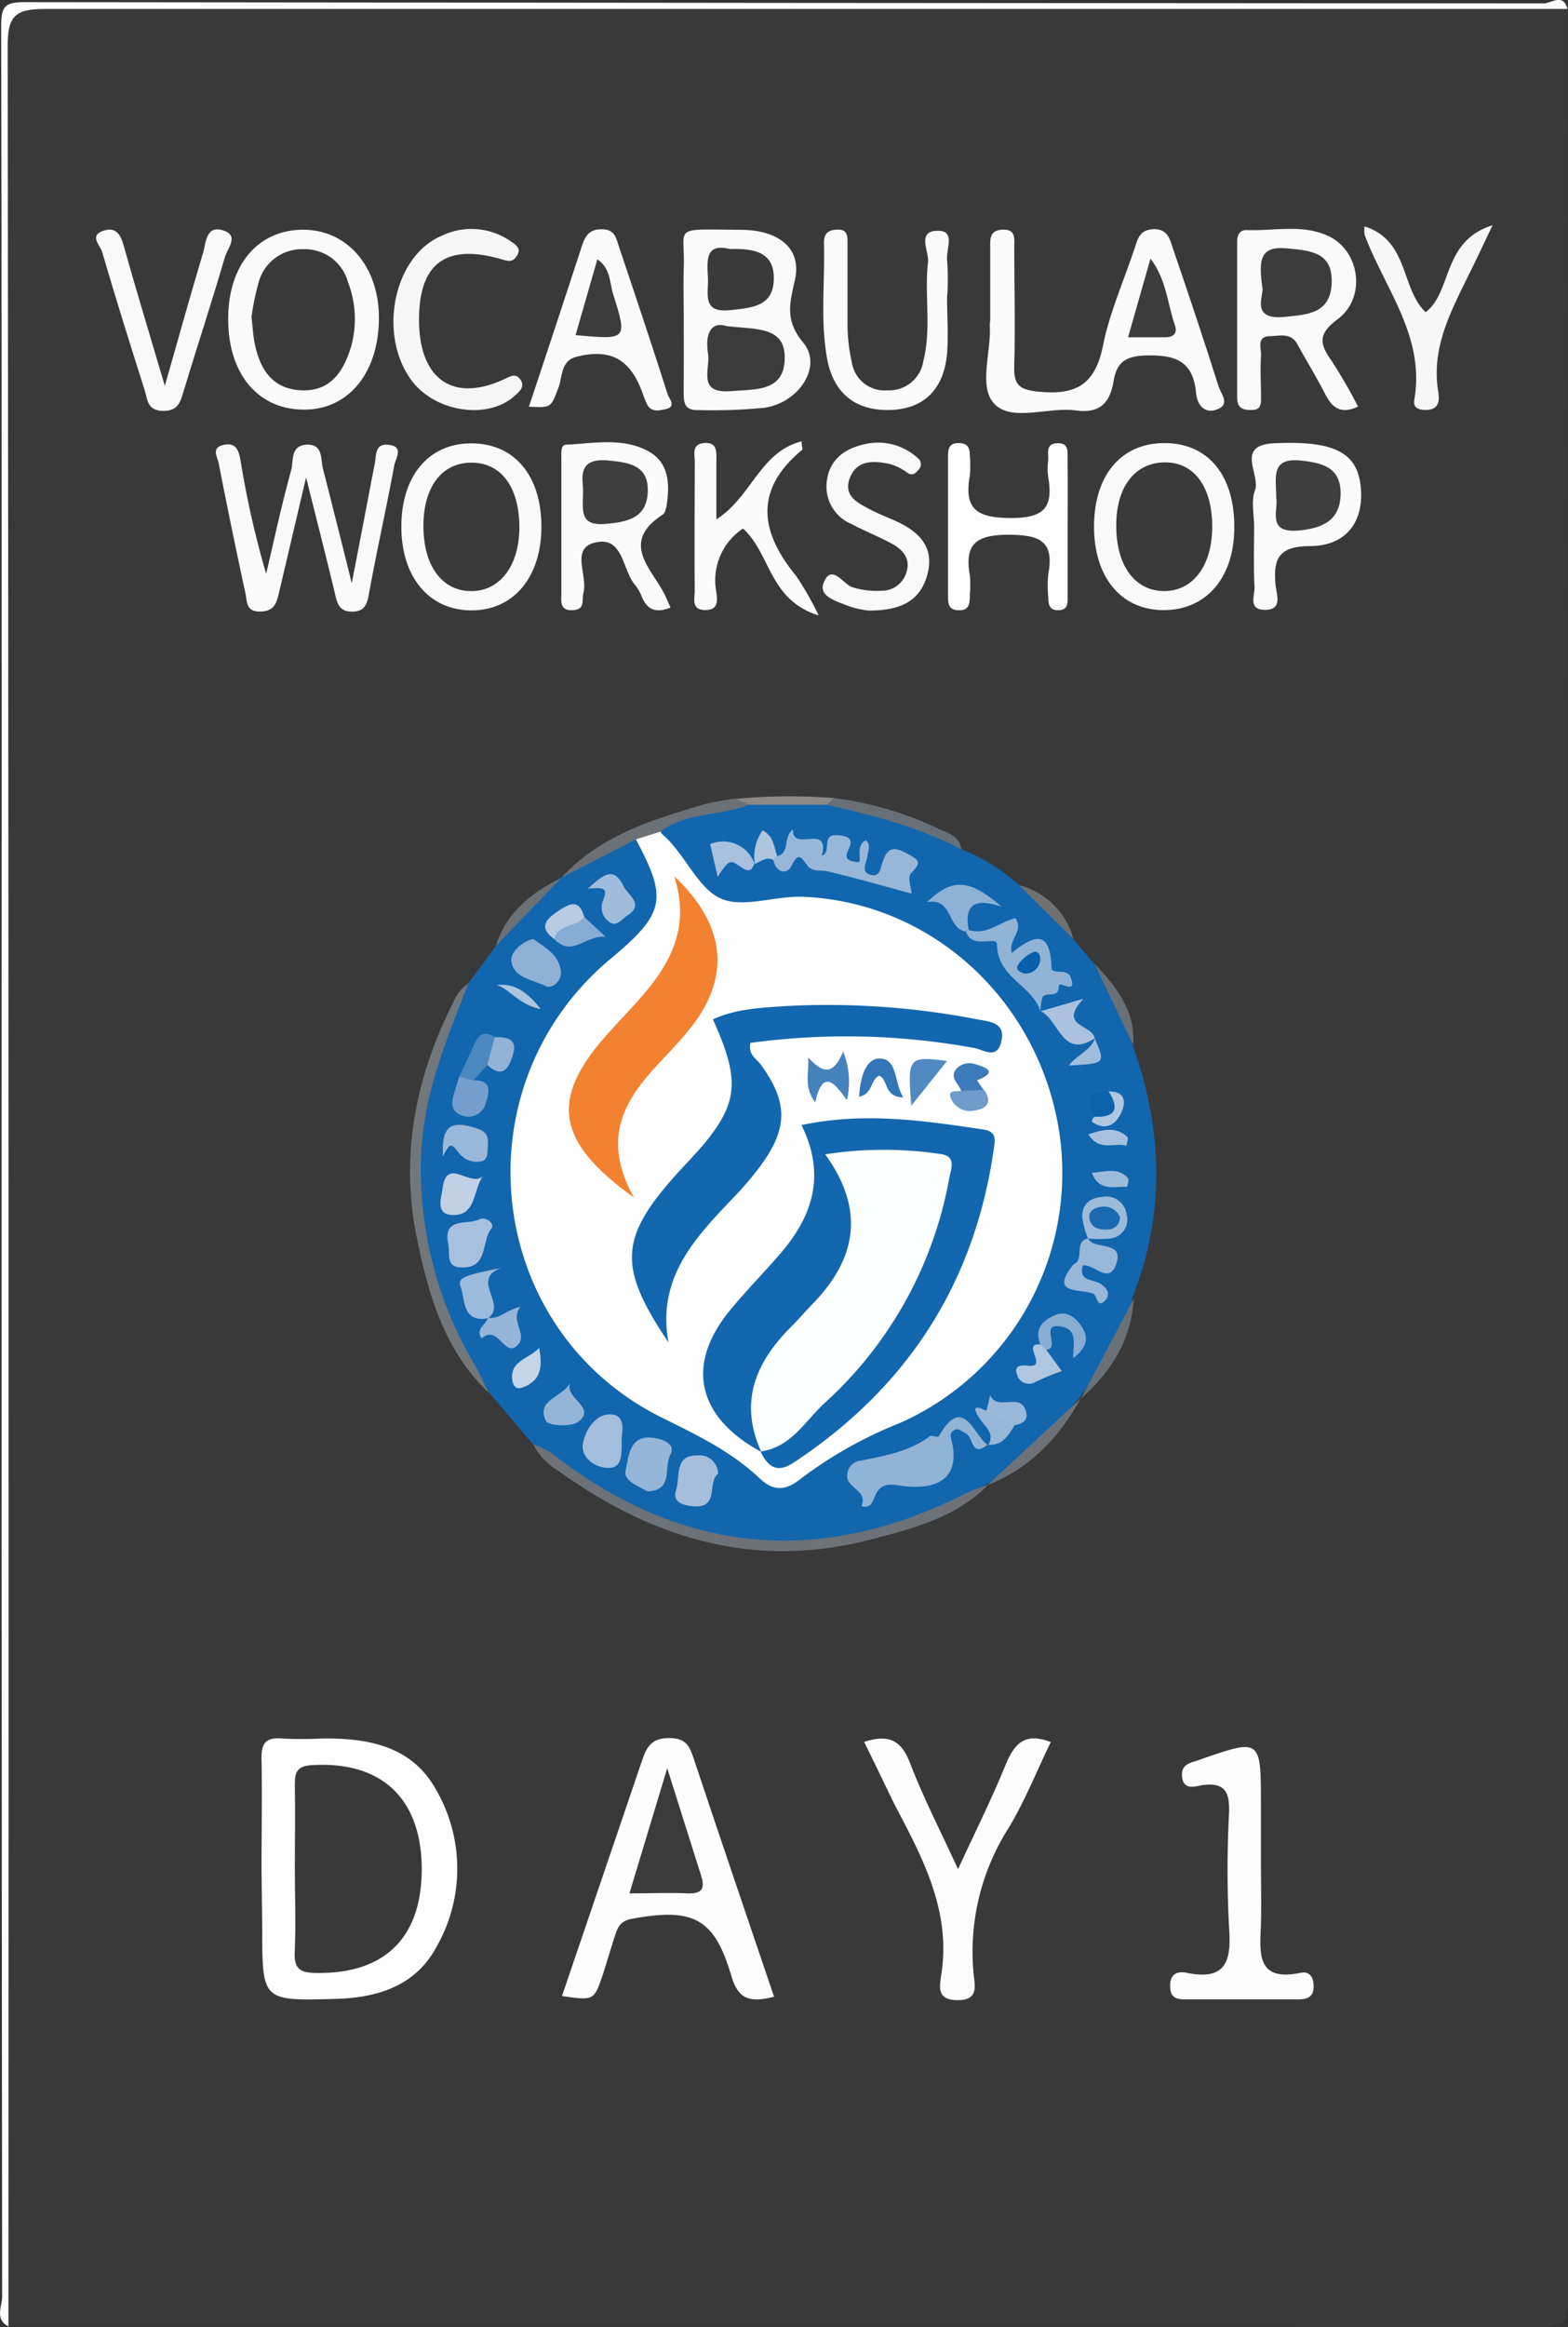 <svg id="레이어_1" data-name="레이어 1" xmlns="http://www.w3.org/2000/svg" viewBox="0 0 175.5 260.25"><rect x="0" y="0" width="175.5" height="260.25" fill="#333333" stroke="none"/><defs><style>.cls-1{fill:#393939;}.cls-2{fill:#fefefe;}.cls-3{fill:#1166ae;}.cls-4{fill:#fdfdfd;}.cls-5{fill:#fcfcfc;}.cls-6{fill:#fafafa;}.cls-7{fill:#f9f9f9;}.cls-8{fill:#fbfbfb;}.cls-9{fill:#f8f8f8;}.cls-10{fill:#f6f6f6;}.cls-11{fill:#f7f7f7;}.cls-12{fill:#6c7278;}.cls-13{fill:#72777b;}.cls-14{fill:#6c7175;}.cls-15{fill:#687077;}.cls-16{fill:#697177;}.cls-17{fill:#8b8886;}.cls-18{fill:#707172;}.cls-19{fill:#91b3d6;}.cls-20{fill:#98b7d8;}.cls-21{fill:#90b3d6;}.cls-22{fill:#95b6d8;}.cls-23{fill:#a4bedc;}.cls-24{fill:#a8c1de;}.cls-25{fill:#a2bedc;}.cls-26{fill:#8eb0d5;}.cls-27{fill:#8eb1d6;}.cls-28{fill:#c2d0e6;}.cls-29{fill:#9ab8d9;}.cls-30{fill:#9cbbdb;}.cls-31{fill:#749fcc;}.cls-32{fill:#9fbcdb;}.cls-33{fill:#94b5d8;}.cls-34{fill:#aac2de;}.cls-35{fill:#96b5d8;}.cls-36{fill:#87add3;}.cls-37{fill:#aec6e0;}.cls-38{fill:#99b8d9;}.cls-39{fill:#9cbada;}.cls-40{fill:#a6c0dd;}.cls-41{fill:#4b88c0;}.cls-42{fill:#c4d5e8;}.cls-43{fill:#88add4;}.cls-44{fill:#97b7d9;}.cls-45{fill:#92b2d6;}.cls-46{fill:#97b7d8;}.cls-47{fill:#b7cbe3;}.cls-48{fill:#a1bddc;}.cls-49{fill:#0b62ac;}.cls-50{fill:#9dbbdb;}.cls-51{fill:#afc6e1;}.cls-52{fill:#acc5e0;}.cls-53{fill:#aec5e0;}.cls-54{fill:#3b3b3b;}.cls-55{fill:#3c3c3c;}.cls-56{fill:#3a3a3a;}.cls-57{fill:#3e3e3e;}.cls-58{fill:#1367ae;}.cls-59{fill:#1367af;}.cls-60{fill:#f28130;}.cls-61{fill:#4583bd;}.cls-62{fill:#518ac1;}.cls-63{fill:#3376b7;}.cls-64{fill:#3c7ab9;}.cls-65{fill:#6f9ccb;}.cls-66{fill:#085fab;}.cls-67{fill:#196ab1;}.cls-68{fill:#fdfefe;}</style></defs><path class="cls-1" d="M175.43,1q0,128.09.07,256.15c0,2.56-.5,3.06-3.05,3.06Q86.7,260.12.94,260.18c-.7-1.29-.36-2.69-.36-4q0-125.44,0-250.88C.57.13,0,.68,5.14.68q83.13,0,166.26,0C172.74.69,174.14.35,175.43,1Z"/><path class="cls-2" d="M175.43,1Q90.25,1,5.06,1C1.66,1,.85,1.81.86,5.18q.15,127.5.08,255c-1.56-.83-.7-2.27-.7-3.36Q.15,171.5.19,86.18c0-27.76,0-55.51-.06-83.27C.12.68.58.23,2.8.24q85,.1,170,.14C173.58.38,175-.82,175.43,1Z"/><path class="cls-3" d="M59.68,161.53l-5-5.86c-9.93-13.26-10.81-30.94-2.26-45.7l3.08-4.18c1.84-3.14,4.61-5.39,7.36-7.65l0,0c2.7-1.82,5.22-4,8.49-4.78,4,3.19,4.44,8.13,1.15,12.07a49.28,49.28,0,0,1-4.32,4.11c-16.3,15.2-10.61,40.51,9.14,48.79a20.74,20.74,0,0,1,7,4.83c1.94,2,3.94,2.24,6.17.27A30.05,30.05,0,0,1,99.21,158c16.24-6.52,23.69-26.13,13.45-43-4.78-7.9-12.59-12.14-22-13a13.08,13.08,0,0,0-4.46,0c-6.45,1.76-8.8-3.52-12.2-7a2.26,2.26,0,0,1-.38-2.47c3.11-2.19,6.86-2.17,10.37-3,2.69,0,5.37,0,8,0,5.47,1,10.93,1.92,15.52,5.4a21,21,0,0,1,6.46,4,16.51,16.51,0,0,1,6.07,6l2.34,2.73c1.72,2.9,3.82,5.61,4.35,9.08,3.4,9.46,3.76,18.92,0,28.39-.85,4.31-3.39,7.73-5.9,11.17l0,0c-3.13,3.64-6.21,7.32-10.47,9.73l0,0c-12.93,8-26.37,9-40.22,2.72A44,44,0,0,1,59.68,161.53Z"/><path class="cls-4" d="M29.27,209c0-4.1.08-8.2,0-12.29-.05-1.81.53-2.44,2.31-2.29a44.41,44.41,0,0,0,4.47,0c5.18-.06,10.09.83,12.81,5.82a17.6,17.6,0,0,1,0,17.47c-2.35,4.4-6.61,5.7-11.31,5.83-8.2.23-8.2.23-8.2-7.86Z"/><path class="cls-5" d="M86.64,223.3c-2.66.67-4,.34-4.78-2.31-1.9-6.52-4.3-7.68-11.18-6.4-1.28.24-1.57,1-1.87,1.94-.46,1.42-.87,2.85-1.33,4.27-1,2.94-1,2.94-4.58,2.42,3-8.83,6-17.63,9-26.45.52-1.55,1.15-2.42,3.06-2.4s2.25,1,2.71,2.38C80.61,205.56,83.61,214.37,86.64,223.3Z"/><path class="cls-6" d="M110.83,35.56c0-2.61,0-5.22,0-7.83,0-1-.11-2,1.43-2.05s1.25,1.2,1.26,2.08c0,4.35.13,8.71,0,13.05-.08,2.2.47,2.79,2.81,3,4.19.41,6.27-.89,7.12-5.15.75-3.73,2.35-7.3,3.56-10.94.35-1.09.6-2.05,2.13-2.09s1.79,1.09,2.12,2.09c1.76,5.16,3.5,10.33,5.14,15.52.24.76,1.26,1.9,0,2.47-1.48.7-2.41-.36-2.53-1.75-.33-3.75-2.51-4.31-5.8-4.2-2.24.09-3.11.91-3.43,2.86-.4,2.41-1.51,3.66-4.24,3.28-3-.42-7,1.26-9-.63s-.4-5.91-.62-9C110.82,36.06,110.83,35.81,110.83,35.56Z"/><path class="cls-5" d="M96.72,194.8c2.79-.91,4.17-.15,5.13,2.35,1.51,3.92,3.44,7.66,5.38,11.88,1.92-4.17,3.81-7.93,5.38-11.81,1-2.33,2.18-3.49,5-2.4-1.55,3.19-2.87,6.51-4.68,9.54A25.76,25.76,0,0,0,109,221c.15,1.28.43,2.69-1.85,2.68s-2-1.46-1.82-2.7c1.19-7.25-2.08-13.23-5.25-19.27C99,199.5,97.94,197.26,96.72,194.8Z"/><path class="cls-7" d="M34.26,53.39c-1.18,5-2.11,9-3.06,13-.26,1.11-.55,2-2.13,2s-1.4-1.16-1.59-2c-1.05-4.85-2.05-9.7-3-14.56-.15-.75-.87-1.75.52-2.07s1.71.58,1.91,1.66a104.78,104.78,0,0,0,2.88,12.75c.91-3.87,1.74-7.76,2.8-11.59.28-1-.12-2.77,1.74-2.85s1.54,1.62,1.82,2.69c1,3.93,2,7.88,3.22,12.79,1-5.1,1.78-9.25,2.58-13.4.18-.92,0-2.2,1.48-2.07,1.85.15.85,1.52.71,2.25-.9,4.88-2,9.73-2.88,14.6-.21,1.12-.55,1.8-1.84,1.81s-1.63-.71-1.88-1.8C36.55,62.43,35.51,58.39,34.26,53.39Z"/><path class="cls-5" d="M141.13,208.14c0,2.36.07,4.73,0,7.09-.11,3.14-.56,6.41,4.41,5.4,1-.22,1.5.43,1.49,1.55s-.69,1.41-1.66,1.41H132.68c-1,0-1.66-.16-1.71-1.39-.06-1.43.77-1.8,1.86-1.58,4.53.94,5-1.49,4.73-5.14a121.88,121.88,0,0,1,0-12.68c.08-2.28-.35-3.53-3-3.16-.76.11-2.13.65-2.26-1-.11-1.38.95-1.49,1.9-1.82,6.93-2.42,6.93-2.43,6.93,5Z"/><path class="cls-7" d="M76.53,35.47c0-1.86-.06-3.72,0-5.58.16-4.67-1.46-4.24,6.32-4.19,4.37,0,6.87,2.11,6.14,5.52-.57,2.65-1.22,4.52.93,7.12S89.49,45,85.58,45.6a58.87,58.87,0,0,1-7.41.26c-1.69.07-1.65-1-1.65-2.21C76.54,40.92,76.53,38.19,76.53,35.47Z"/><path class="cls-7" d="M152,45.47c-2,.94-2.95.05-3.72-1.48-.95-1.87-2.07-3.65-3.07-5.5-.71-1.29-1.9-.93-3-.9-1.67,0-1,1.4-1.07,2.24-.1,1.48,0,3,0,4.46,0,.71.1,1.53-1,1.56s-1.67-.25-1.67-1.41c0-5.83,0-11.65,0-17.48,0-.69.33-1.26,1.06-1.23,3.06.12,6.23-.7,9.16.67,3.52,1.64,4.29,6.9,1,9.32-2.27,1.69-1.94,2.79-.64,4.65A56.54,56.54,0,0,1,152,45.47Z"/><path class="cls-6" d="M25.54,35.51c.05-5.92,3.35-9.8,8.36-9.82s8.62,4.21,8.51,10.12c-.11,6.1-3.58,10.14-8.63,10S25.48,41.67,25.54,35.51Z"/><path class="cls-6" d="M59.2,45.48q3-9,5.92-17.94c.38-1.15.82-1.93,2.27-1.9s1.57,1,1.87,1.89c1.85,5.51,3.69,11,5.46,16.55.15.48,1.08,1.42-.28,1.69-.69.14-1.51.36-2-.52a12.63,12.63,0,0,1-.55-1.37c-1.38-3.74-3.55-4.91-7.3-4-1.91.47-1.59,2.26-2.1,3.51C61.65,45.58,61.72,45.61,59.2,45.48Z"/><path class="cls-6" d="M106,33.24c0,2.1.16,4.23,0,6.32-.38,4.06-2.66,6.2-6.42,6.29s-6.26-1.79-7-5.71c-.79-4.31-.23-8.67-.36-13,0-1.14.6-1.47,1.64-1.46s1,.83,1,1.55c0,3.1,0,6.2,0,9.3a20.17,20.17,0,0,0,.48,4,3.71,3.71,0,0,0,4,3.12,3.86,3.86,0,0,0,4-3.24c.93-3.68.11-7.43.53-11.11.13-1.19-1.33-3.52,1.14-3.49,2,0,.82,2.15,1,3.31a27.87,27.87,0,0,1,0,4.09Z"/><path class="cls-8" d="M75.05,67.94c-1.76.73-2.65.12-3.22-1.21a4.54,4.54,0,0,0-.73-1.29c-1.49-1.7-1.3-5.67-4.66-4.72-2.55.73-.63,3.69-1.14,5.58-.21.76.25,1.82-1.1,1.93-1.61.14-1.37-1-1.37-2q0-7.44,0-14.87c0-.61-.1-1.6.5-1.63,3.06-.13,6.22-.83,9.12.67,2.18,1.12,2.51,3.23,2.25,5.45-.07.6-.15,1.46-.55,1.72-4.77,3.11-1.24,6,.22,8.87C74.59,66.9,74.78,67.35,75.05,67.94Z"/><path class="cls-7" d="M138.15,59c0,5.64-3.2,9.29-8,9.23s-7.75-3.82-7.7-9.49,3.11-9.25,8-9.19S138.19,53.29,138.15,59Z"/><path class="cls-7" d="M60.6,58.87c0,5.65-3.08,9.38-7.81,9.39s-7.86-3.69-7.87-9.33,3-9.34,7.81-9.35S60.58,53.14,60.6,58.87Z"/><path class="cls-8" d="M83.16,59.11a6.93,6.93,0,0,0-3,7c.11.88.37,2.12-1.24,2.11s-1.15-1.33-1.16-2.17c-.05-4.84,0-9.67,0-14.5,0-.78-.35-1.84,1-2,1.57-.14,1.42,1,1.42,2,0,2.06,0,4.11,0,6.53,3.92-2.47,4.88-7.55,9.54-8.72,0,.56.16.86.07.94-5.39,4.44-4.76,9.14-.7,14.08a35.26,35.26,0,0,1,2.54,4.44C86.06,67.12,86.26,61.88,83.16,59.11Z"/><path class="cls-4" d="M119.5,59.23c0,2.49,0,5,0,7.46,0,.73.06,1.51-1,1.55s-1.16-.65-1.17-1.44a13.27,13.27,0,0,1,0-2.6c.7-3.73-1-4.37-4.41-4.4-3.62,0-5,1-4.37,4.53a13.83,13.83,0,0,1,0,2.23c0,1-.08,1.76-1.36,1.68-1.07-.06-1.07-.8-1.08-1.55V51c0-.81.13-1.46,1.19-1.45s1.25.58,1.25,1.42a12.76,12.76,0,0,1,0,2.23c-.67,3.74.77,4.71,4.54,4.73s4.82-1.16,4.23-4.58a6.81,6.81,0,0,1,0-1.86c.06-.78-.35-1.85,1-1.92s1.16,1,1.17,1.8C119.52,54,119.5,56.62,119.5,59.23Z"/><path class="cls-9" d="M18.45,43.15c1.59-5.57,2.88-10.22,4.27-14.84.35-1.15.3-3.21,2.33-2.52,1.75.6.38,2,.11,3-1.45,5-3.09,9.93-4.59,14.9-.38,1.25-.61,2.29-2.34,2.26s-1.71-1.22-2-2.19c-1.65-5.19-3.28-10.39-4.81-15.62-.2-.69-1.49-1.8.17-2.34,1.37-.45,1.9.4,2.26,1.68C15.23,32.43,16.75,37.39,18.45,43.15Z"/><path class="cls-10" d="M46.9,35.88c.05,6.54,3.81,9.16,9.48,6.55.75-.34,1.3-.74,1.85,0s0,1.32-.62,1.83c-3,2.73-8.92,1.85-11.57-1.75-3.76-5.13-2-13.84,3.37-16.13a7.67,7.67,0,0,1,7.76.61c.66.44,1.25.86.6,1.74-.44.61-.91.48-1.58.28C49.91,27.17,46.86,29.44,46.9,35.88Z"/><path class="cls-9" d="M97.24,68.28a10.25,10.25,0,0,1-2.26-.5c-1.28-.53-3.46-1.06-2.77-2.67.91-2.12,2.15.24,3.22.57a9.25,9.25,0,0,0,3.29.38,2.85,2.85,0,0,0,2.75-2.12c.44-1.43-.39-2.43-1.53-3.07-1.51-.84-3.13-1.47-4.66-2.28a4.53,4.53,0,0,1-2.73-4.83c.29-2.3,1.89-3.49,3.89-4a6.59,6.59,0,0,1,6.26,1.45.86.86,0,0,1,.13,1.3c-.27.31-.62.78-1.24.38a6.08,6.08,0,0,0-2-1c-1.76-.37-3.66-.5-4.46,1.54s.9,2.83,2.33,3.58c.88.46,1.81.82,2.71,1.22,2.61,1.16,4.47,2.89,3.63,6C103,67.25,100.76,68.29,97.24,68.28Z"/><path class="cls-6" d="M140.37,58.91c0-1.36-.36-2.87.09-4.06.68-1.76-2.31-5.08,2.17-5.28,6.64-.31,9.28,1,9.67,4.84s-1.53,6.63-5.65,6.66c-3.52,0-4.17,1.39-3.88,4.38.1,1,.87,2.82-1.29,2.75-1.83-.06-1-1.66-1.07-2.59C140.29,63.38,140.37,61.15,140.37,58.91Z"/><path class="cls-11" d="M152.72,25.32c5,1.57,4.06,7,6.85,9.59,3-2.28,1.8-7.95,7.49-9.72-1.18,2.45-1.89,4-2.65,5.5-2,4.1-4.21,8.14-3.45,13,.14.91.26,2.08-1.27,2.16-.86,0-1.56-.18-1.39-1.16,1.23-7.1-3.33-12.42-5.57-18.45A4.51,4.51,0,0,1,152.72,25.32Z"/><path class="cls-12" d="M59.68,161.53a9.84,9.84,0,0,1,2,.94q21.84,17.06,46.51,4.48a23.84,23.84,0,0,1,2.41-.89c-3.65,3.68-8.44,4.89-13.2,6.12-12.93,3.36-24.39-.11-34.91-7.7A7.3,7.3,0,0,1,59.68,161.53Z"/><path class="cls-13" d="M52.42,110c-2.53,6.46-5.22,12.82-5.31,20a42.82,42.82,0,0,0,6.08,22.73c.56,1,1,2,1.49,3-4.93-4.67-6.73-10.93-8-17.19-1.94-9.26-.17-18.16,4.12-26.58A4.17,4.17,0,0,1,52.42,110Z"/><path class="cls-14" d="M71.17,93.87l-8.34,4.29c4.37-4.78,10.3-6.54,16.22-8.27a29.4,29.4,0,0,1,3.27-.58c.45.38,1.21,0,1.54.66-3.21,1.32-7,.83-9.92,3A1.92,1.92,0,0,1,71.17,93.87Z"/><path class="cls-15" d="M107.61,95c-4.75-2.52-9.9-3.81-15.11-5,.08-.48.57-.5.86-.75A38.38,38.38,0,0,1,105,92.66C106,93.17,107.41,93.42,107.61,95Z"/><path class="cls-12" d="M110.53,166.08,121,156.35C118.56,160.72,115.3,164.22,110.53,166.08Z"/><path class="cls-16" d="M121,156.39l5.9-11.17C126.62,149.85,124.39,153.43,121,156.39Z"/><path class="cls-14" d="M62.86,98.14l-7.36,7.65C56.67,102,59.51,99.82,62.86,98.14Z"/><path class="cls-16" d="M126.83,116.83l-4.35-9.08C124.92,110.3,127.09,113,126.83,116.83Z"/><path class="cls-17" d="M93.36,89.25,92.5,90l-8.64,0-1.54-.66A63.6,63.6,0,0,1,93.36,89.25Z"/><path class="cls-18" d="M120.14,105l-6.07-6A8.42,8.42,0,0,1,120.14,105Z"/><path class="cls-2" d="M71.17,93.87,73.94,93a1.1,1.1,0,0,0,.2.31c2.48,2.12,3.83,5.8,6.34,7.08s6.24-.24,9.42-.1c14,.58,25.72,11,28.45,25.11a30.59,30.59,0,0,1-17.52,33.69,47.75,47.75,0,0,0-11.25,6.31c-1.6,1.3-3,1.41-4.54-.06-3.17-3-7-4.85-10.91-6.78-20-9.88-22.92-37.15-5.69-51.42C74.41,102.15,74.75,100.52,71.17,93.87Z"/><path class="cls-19" d="M110.51,161.57c-1.82,1.52-1.57-.95-2.44-1.29-.43-.17-.77-.67-1.3-.33s-.35.78-.23,1.28c.8,3.58-.93,5.33-5.05,5-1.26-.1-2.6-.68-3.4.76-.41.74-.42,1.74-1.67,1.45.75-1.73-1.59-2-1.6-3.35a1.68,1.68,0,0,1,1.57-1.75c2.69-.56,5.39-1,7.68-2.72.22-.16.93.17,1,0,2.74-4.76,3.82-.23,5.49,1Z"/><path class="cls-20" d="M87,95.74c1.45-.37.59-2,1.74-3-.07,2.68,4.17-.79,3.25,2.95,1.24-.43-.32-2.55,2-2.27,3.2.39-1.3,2.81,2.13,3,.36-.08-.41-2,.82-2.44.56.58.22,1.19.14,1.77-.1.79-.85,1.84.49,2.12.94.19,1-.88,1.24-1.54.52-1.57,1.25-1.68,2.72-.88s1.6,1,.43,2.21c-.39.39,0,1.59.08,2.28-3.16-.85-6.25-1.75-9.38-2.49-.81-.2-1.77.13-2.34-.72-.72-1-1-1.38-1.76.14-.53,1-1.72.7-2-.69C86.31,95.65,86.46,95.5,87,95.74Z"/><path class="cls-21" d="M108.42,104c2,.65,3.46-.91,5.23-1.32,1,1.42-.84,2.42-.4,3.89,2.37-1.94,4.32-2.72,4.43,1.58,0,1,1.73,0,2.16,1.15.79,2.12-1.36.25-1.33,1,0,1.51-1.61.45-1.87,1.34a8.58,8.58,0,0,0-.2,1.45l0,0c-.89-2.92-4.85-3.76-4.85-7.48,0-1-2.82.59-3.44-1.38Z"/><path class="cls-22" d="M72.48,166.79c-.91-.56-2.73-1.17-2.46-2.31.32-1.39.35-3.82,2.71-3.72,1,.05,3.1.53,2.27,2C74.28,164.11,75.4,166.66,72.48,166.79Z"/><path class="cls-23" d="M80.38,164.81c-1.25.9.14,3.78-2.6,3.65-1-.05-2.64-.3-2.1-1.87.47-1.4-.25-3.89,2.38-3.83A2.09,2.09,0,0,1,80.38,164.81Z"/><path class="cls-24" d="M50.11,138.82c-.37-2.71,2.22-1.81,3.52-2.45.78-.39,1.8.54,1.38,1-1.17,1.42-.31,4.45-3.31,4.37C49.71,141.73,50.48,140.06,50.11,138.82Z"/><path class="cls-25" d="M69.58,160.88c0,1.72.12,3.3-1.5,3.28s-3.1-1.26-2.84-2.72,1.34-3.26,3-3.27C70.07,158.16,69.65,160,69.58,160.88Z"/><path class="cls-26" d="M59.66,105c1.43,1,3,1.85,3.13,3.76.06.92-1,1.87-1.69,1.52-1.44-.72-3.67-.89-3.87-2.85C57.14,106.55,58.3,105.35,59.66,105Z"/><path class="cls-27" d="M108.2,104.19c-2.26-.22-1.45-3.84-4.44-3.3,2.82-2.75,4.78-2.59,8.34.51-2.89-1-4.22-.31-3.68,2.6Z"/><path class="cls-28" d="M54.1,131.45c-1.2,1.6-.73,4.6-3.56,4.42-1.91-.12-1.07-2.14-1-3C50,129.21,52.79,133,54.1,131.45Z"/><path class="cls-29" d="M49.57,129.31c-.15-3.4.84-4.11,3.88-3.09,1.13.39,1.21,1,1.15,1.91-.05.7.07,1.7-.87,1.76a2.47,2.47,0,0,1-2.27-.84C50.45,127.76,50.41,127.79,49.57,129.31Z"/><path class="cls-30" d="M54.61,147.43c-2.91.49-2.52-2.05-3.06-3.53-.35-1,.3-1.26,4.56-2.11-3.5,1.25.64,4.05-1.44,5.58Z"/><path class="cls-31" d="M53,120.82c2-.06,1.82,1.24,1.39,2.46a2,2,0,0,1-2.53,1.52c-1.48-.43-1.36-1.51-1-2.65l.54-1.75C52.05,120.05,52.54,120.39,53,120.82Z"/><path class="cls-32" d="M65.79,99.39c1.6-1.45,2.86-2.66,4-.28.48,1,2.4,2,.43,3.27-.64.42-1.32,1.45-2.17.6a1.94,1.94,0,0,1-.54-2.31C68,99.4,67.76,99.18,65.79,99.39Z"/><path class="cls-33" d="M63.9,154.45c-1,1.94,3,2.82.84,4.54-.77.62-3.36.47-3.63-.07C59.88,156.43,63.2,156.29,63.9,154.45Z"/><path class="cls-34" d="M116.44,113.1l4.83-1.41c-2.93,3.13,1,2.85,1.24,4.4l.06,0c-3.7,2.43-4-2-6.08-3Z"/><path class="cls-35" d="M54.67,147.37c1.22.2,2-.89,3.59-1.23-1.35,1.6,1.11,3.23-.52,4.46-1.33,1-2.05-2.5-3.83-.93-.72-1,.41-1.51.7-2.24Z"/><path class="cls-36" d="M116.45,150.35c-.69-1.66.16-2.61,1.54-3.24,1.22-.54,2.14,0,2.91,1,1,1.33.89,2.48-.78,3.78-.05-1.46.6-3.14-1.3-3.53-2.62-.52,0,2.48-1.74,2.59A1,1,0,0,1,116.45,150.35Z"/><path class="cls-37" d="M116.45,150.35l.63.57,1.76,2.41a31,31,0,0,0-3,1.24,1.37,1.37,0,0,1-2-.83c-.45-1.16.68-1.08,1.32-1C117.33,152.91,114.27,150.12,116.45,150.35Z"/><path class="cls-38" d="M121.72,138.44c.16.18.29.41.49.51,1.12.61,3.54.11,2.71,2.44s-2.46-.09-3.72.13a.72.72,0,0,1-1.06-.11c1.32-.54,0-2.58,1.64-2.91Z"/><path class="cls-39" d="M121.78,138.5a9.49,9.49,0,0,1-.66-2.42c0-1.48.94-2.16,2.34-2.24a2.29,2.29,0,0,1,2.64,2,2.11,2.11,0,0,1-1.84,2.66,12.7,12.7,0,0,1-2.54,0Z"/><path class="cls-40" d="M84.42,96.62c-.39,1-.83.79-1.61.26-1.15-.79-1.22-.68-2.49,1.17l-.84-3.65a3.73,3.73,0,0,1,5,2.27Z"/><path class="cls-41" d="M53,120.82l-1.61-.41c.53-1.14,1.1-2.27,1.59-3.42s1.09-1.88,2.4-1c.62,1.28.48,2.36-.84,3.11Z"/><path class="cls-42" d="M60.35,150.74c.39,2.17.21,3.68-1.88,4.43-1,.37-1.12-.7-1.14-.88C57.11,152.13,59.14,152,60.35,150.74Z"/><path class="cls-43" d="M65.39,102.54l2.41,2.23c-2.35-.23-3.75,2.36-5.75.25C61.5,102,63.73,102.62,65.39,102.54Z"/><path class="cls-44" d="M120.14,141.41l1.06.11c-.54,1.81,1.21,1.53,2,2.06s1.08,1.2.53,1.81c-1,1.08-.87-.54-1.39-.73C120.84,144.1,117.4,144.81,120.14,141.41Z"/><path class="cls-45" d="M54.54,119.09l.84-3.11c1.41,0,2.63.19,2,2.07C56.93,119.57,56.17,120.62,54.54,119.09Z"/><path class="cls-29" d="M110.4,157.77l.43-1.73c.82,1.77,3.19-.27,3.94,1.59.44,1.11-.22,1.59-1.22,1.76C112.1,159.63,110.85,159.48,110.4,157.77Z"/><path class="cls-46" d="M110.4,157.77l3.15,1.62c-.68,1.19-1.41,2.31-3,2.18l.06.06c.81-1.41-.44-2.11-1-3.07C108.62,157.06,109.45,157.32,110.4,157.77Z"/><path class="cls-47" d="M65.39,102.54c-.83,1.21-2.94.69-3.34,2.48-1.76-1.21-1-2.2.32-3.07C63.53,101.2,64.78,100.3,65.39,102.54Z"/><path class="cls-48" d="M122.51,116.09c1.24,2.85,1.24,2.85-2.89,3.07,1-1.27,2.54-1.71,2.95-3.12Z"/><path class="cls-49" d="M122.49,124.89c-1-1.8-.72-2.88,1.58-2.84.82.59,1.48,1.29.7,2.31C124.2,125.09,123.51,125.87,122.49,124.89Z"/><path class="cls-40" d="M121.82,126.86c1.72-.6,3.12-.87,4.36.28.15.13-.05.66-.09,1C124.76,127.7,123.06,128.85,121.82,126.86Z"/><path class="cls-50" d="M122.2,131.15c1.49-.08,2.91-.68,4.06.62.14.16-.09.95-.13.95C124.71,132.68,123,133.27,122.2,131.15Z"/><path class="cls-51" d="M122.49,124.89c2.38.09,2.84-.89,1.58-2.84,1.88,0,2,1.16,1.4,2.44s-1.72,2-3.2,1c-.06,0-.06-.22,0-.31A1,1,0,0,1,122.49,124.89Z"/><path class="cls-52" d="M55.6,110.15c1.91-.18,3.29.62,4.93,2.71C58.05,112.35,57.12,110.66,55.6,110.15Z"/><path class="cls-53" d="M86.54,96.17c-.82-.43-1.42.25-2.12.45l.07,0a5,5,0,0,1,.87-3.76c1.25.66,1.26,1.84,1.62,2.83A1.5,1.5,0,0,0,86.54,96.17Z"/><path class="cls-1" d="M33,208.92c0-3.1.06-6.21,0-9.31,0-1.48.24-2.12,2-2.22,7.57-.42,12,3.57,12.2,11.16.17,8-4,12.17-11.67,12.09-1.85,0-2.66-.36-2.54-2.42C33.13,215.13,33,212,33,208.92Z"/><path class="cls-54" d="M74.68,197.74c1.5,4.74,2.63,8.36,3.79,12,.44,1.38.17,2.05-1.46,2-2.07-.1-4.16,0-6.56,0Z"/><path class="cls-55" d="M126.26,37.72l2.51-8.8c1.78,2.34,1.89,5,2.73,7.44.32.92-.16,1.36-1.09,1.36Z"/><path class="cls-54" d="M81.41,36.49c3.32.34,6.44.06,6.42,3.51,0,3.82-3.24,3.52-6,3.74-3.86.32-2.31-2.46-2.58-4.18C78.87,37.17,79.66,35.9,81.41,36.49Z"/><path class="cls-56" d="M81.68,27.85c2.72-.08,5,.32,4.93,3.39s-2.5,3.18-4.86,3.44c-3.22.36-2.44-1.82-2.51-3.53C79.16,29.24,78.85,27.13,81.68,27.85Z"/><path class="cls-55" d="M141.3,32.24c-.41-3.08-.37-4.75,2.7-4.47,2.67.25,5.18.42,5.05,3.86s-2.67,3.55-5.29,3.81C139.89,35.82,141.48,33,141.3,32.24Z"/><path class="cls-1" d="M28.15,35.44a28.41,28.41,0,0,1,.8-3.86,5,5,0,0,1,5-3.71,5,5,0,0,1,5,3.69,11.43,11.43,0,0,1,.32,7.29c-.89,2.89-2.42,5-5.69,4.79S29,41.08,28.46,38.16C28.33,37.43,28.29,36.69,28.15,35.44Z"/><path class="cls-55" d="M64.42,37.48,66.86,29c1.5,1,1.36,2.62,1.78,3.94C70.24,38,70.17,38,64.42,37.48Z"/><path class="cls-57" d="M65.25,54.47C65.1,53,65,51.23,68,51.49c2.39.22,4.65.51,4.5,3.58-.14,2.89-2.3,3.31-4.72,3.52C64.54,58.88,65.35,56.69,65.25,54.47Z"/><path class="cls-56" d="M135.68,58.91c0,4.28-2.1,7.14-5.29,7.19-3.35.05-5.49-2.85-5.45-7.39,0-4.34,2.15-7,5.47-7S135.68,54.53,135.68,58.91Z"/><path class="cls-56" d="M58.13,58.77c.06,4.27-2,7.2-5.15,7.33-3.4.13-5.57-2.68-5.59-7.25,0-4.33,2-7.08,5.32-7.11S58.06,54.37,58.13,58.77Z"/><path class="cls-57" d="M142.84,55.59c0-2.14-.66-4.43,2.71-4.09,2.44.25,4.54.75,4.5,3.74s-2.07,3.85-4.72,4.09C141.72,59.65,143.12,57,142.84,55.59Z"/><path class="cls-58" d="M85.21,162.37c-7.14-3.85-8.51-9.68-3.59-15.73,1.8-2.21,3.82-4.25,5.69-6.41,3.61-4.18,5.18-8.76,2.4-14.41,7-1.49,13.68-.5,20.39.5,1.52.23,1.26,1.26,1.12,2.24-2.17,15.05-9.72,26.64-22.38,35-1.92,1.26-2.91.44-3.73-1.25,3.32-4.33,7.85-7.51,11.12-11.94a45.36,45.36,0,0,0,7.9-15.9c.89-3.58.5-4.09-3.27-4.17H99.37c-4,0-4,0-3.08,4.07a11.82,11.82,0,0,1-2,9.56,57.44,57.44,0,0,1-4.57,5.4c-2.59,3.07-5.11,6.19-3.8,10.7A2.32,2.32,0,0,1,85.21,162.37Z"/><path class="cls-59" d="M74.82,150.12C69.06,141.57,69.33,138.35,76,131c.92-1,1.88-2,2.74-3,3.89-4.7,4.11-7.28,1.05-14,2.61-1.21,5.44-1.3,8.16-1.49A88.3,88.3,0,0,1,109.41,114c1.46.26,3.24.39,2.63,2.6-.53,1.93-2,.76-3.05.59a79.37,79.37,0,0,0-25-.56c-.27,1.36.69,1.77,1.16,2.42,3,4.13,3.09,7,.08,11.18a34.64,34.64,0,0,1-2.87,3.42C78,138.23,73.47,142.74,74.82,150.12Z"/><path class="cls-60" d="M70.94,133.91c-8.74-6.25-9.33-11-3.19-18,1.39-1.58,2.89-3.08,4.26-4.68,3.2-3.72,5.24-7.81,3.44-13.25,5.76,5.41,6.35,11.15,2,16.77-1.14,1.46-2.44,2.81-3.71,4.17C69.9,123,67.26,127.27,70.94,133.91Z"/><path class="cls-61" d="M90.46,118.27c1.49,1.57,2.72,2.24,3.91-.68a9.09,9.09,0,0,1,.42,5.45c-1.34-1.92-2.7-3.58-3.55.23C89.93,121.52,90.57,120,90.46,118.27Z"/><path class="cls-62" d="M102,123.65c-.45-5.42-.32-5.56,4-5Z"/><path class="cls-63" d="M98.41,120.29c-1,.43-.68,2.06-2.26,2.36.13-2,.67-4.31,2.34-4.27,2,.05,1.57,2.68,2.61,4.36C98.85,122.62,99.48,120.79,98.41,120.29Z"/><path class="cls-64" d="M107.58,122c-.25-.83-1.44-1.52-.45-2.56a2,2,0,0,1,2-.44c1.38.39,2.54.92.22,1.81l.74,1.07C109.33,123,108.53,124,107.58,122Z"/><path class="cls-65" d="M107.58,122l2.55-.12c1,1.34.33,2.11-1,2.3a2.31,2.31,0,0,1-2.72-1.4C106.09,121.87,107,122.07,107.58,122Z"/><path class="cls-66" d="M114.68,108.88c-.55-.15-1.07-.47-.72-1a4.11,4.11,0,0,1,1.65-1.39c.54-.24.88.33.82.86A1.68,1.68,0,0,1,114.68,108.88Z"/><path class="cls-67" d="M125.34,136.11a1.31,1.31,0,0,1-1.39,1.38c-.92.08-1.82-.21-2-1.15s.58-1.29,1.35-1.38A1.88,1.88,0,0,1,125.34,136.11Z"/><path class="cls-68" d="M85.21,162.37c-2.54-5.58-.63-10.08,3.42-14.07.79-.79,1.51-1.65,2.29-2.45,4.88-5,6-10.45,1.44-16.76a42.87,42.87,0,0,1,12.79-.05c2,.2,1.28,1.69,1.07,2.85a44.53,44.53,0,0,1-13.91,25c-2.18,2-3.78,5-7.2,5.43Z"/></svg>
